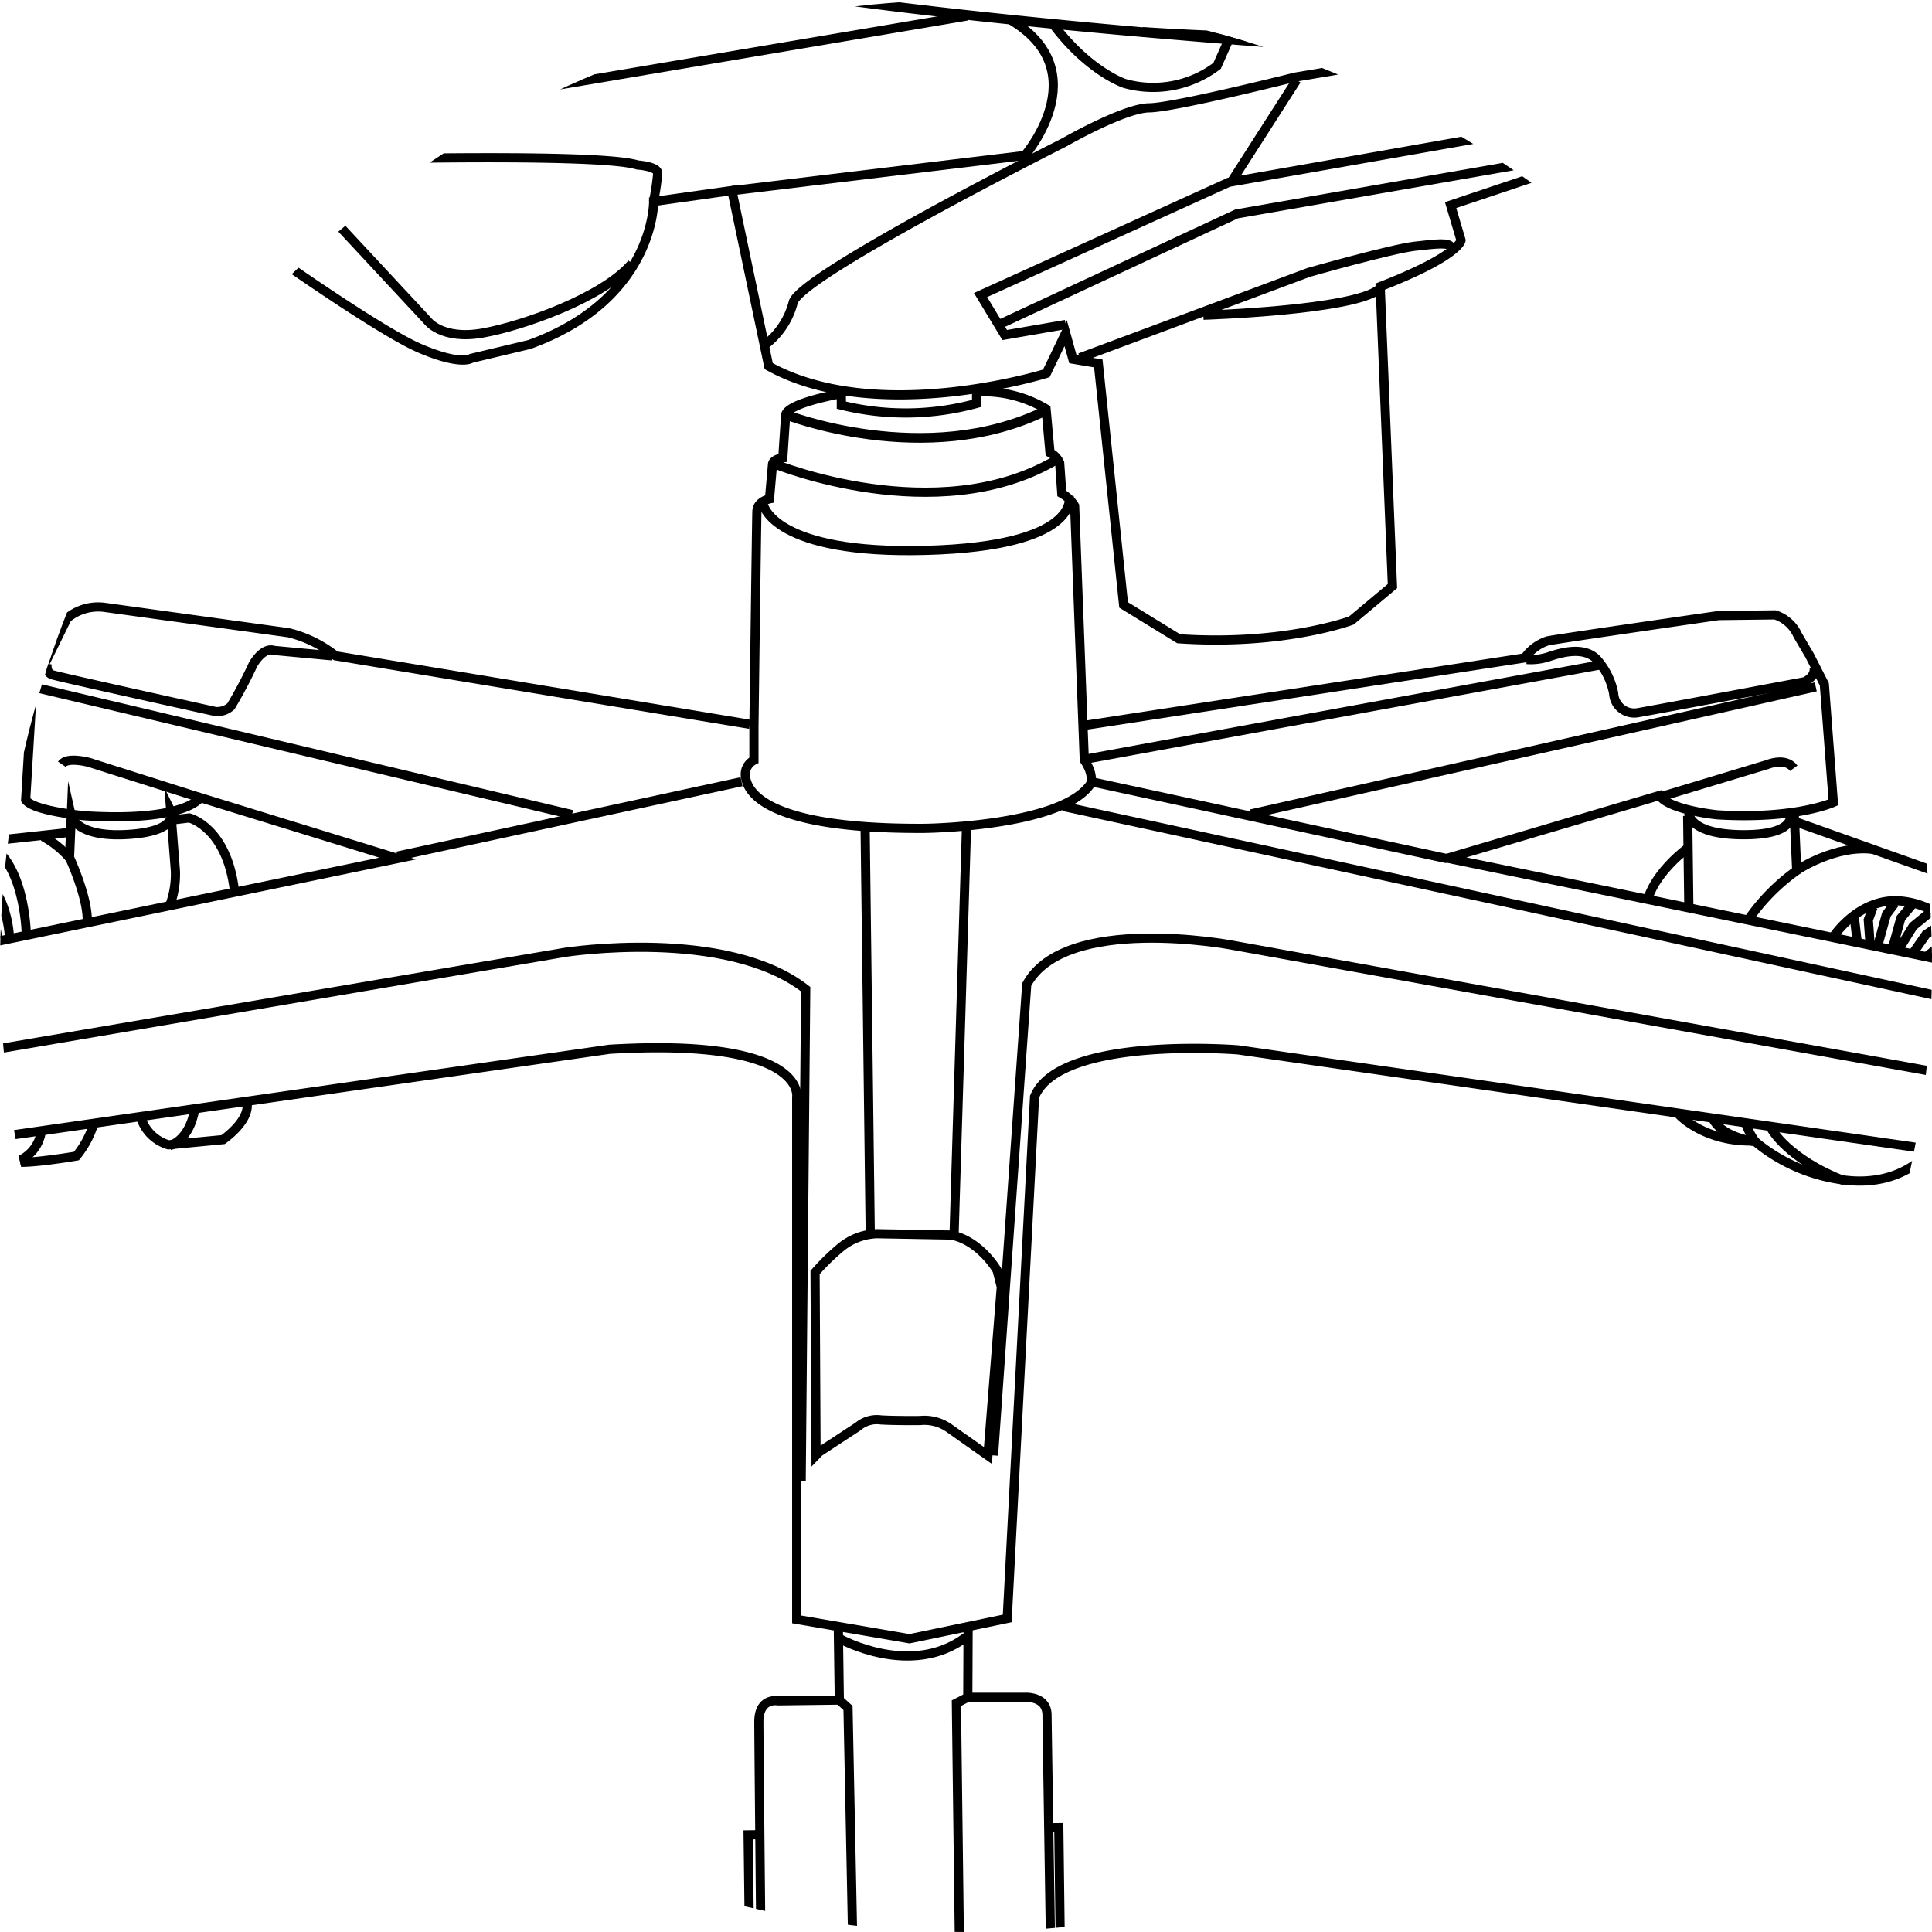 <svg xmlns="http://www.w3.org/2000/svg" xmlns:xlink="http://www.w3.org/1999/xlink" viewBox="0 0 200 200">
  <defs>
    <style>
      .cls-1, .cls-3, .cls-6, .cls-9 {
        fill: #fff;
      }

      .cls-2 {
        clip-path: url(#clip-path);
      }

      .cls-3, .cls-4, .cls-5, .cls-6, .cls-7, .cls-8, .cls-9 {
        stroke: #000;
        stroke-miterlimit: 10;
      }

      .cls-3, .cls-4 {
        stroke-width: 0.95px;
      }

      .cls-4, .cls-5, .cls-7, .cls-8 {
        fill: none;
      }

      .cls-5 {
        stroke-width: 0.48px;
      }

      .cls-8, .cls-9 {
        stroke-width: 0.5px;
      }
    </style>
    <clipPath id="clip-path">
      <circle id="Ellipse_10" data-name="Ellipse 10" class="cls-1" cx="100" cy="100" r="100" transform="translate(60 1937)"/>
    </clipPath>
  </defs>
  <g id="Mask_Group_17" data-name="Mask Group 17" class="cls-2" transform="translate(-60 -1937)">
    <g id="Group_118" data-name="Group 118" transform="translate(-51 -489)">
      <rect id="Rectangle_797" data-name="Rectangle 797" class="cls-1" width="450" height="703" transform="translate(0 1950)"/>
      <g id="Prime_diagonal" data-name="Prime diagonal" transform="translate(17.476 1958.452)">
        <g id="diagonal">
          <path id="Path_1402" data-name="Path 1402" class="cls-3" d="M281.73,457.14l-.77,8.29a7.331,7.331,0,0,1-1.8,2.56c-1.26,1.13-22.76,12.15-22.76,12.15l-1.85,5-10.86,3.64,1.08,3.64s-.13,1.6-8.37,4.8l1.27,31-4.25,3.56s-7,2.63-17.88,1.89l-5.7-3.5-2.62-25-2.63-.44-.75-2.7-2,4.17s-17.52,5.47-28.74-.75l-3.81-18.18-8.1,1.14s.13,10.1-12.86,14.8l-6,1.43s-1,.81-5.27-1-16-10.15-16-10.15-4.45.22-4.08-7.82a4.61,4.61,0,0,1,2.89-4l73.77-12.47"/>
          <path id="Path_1403" data-name="Path 1403" class="cls-3" d="M205.74,542.65l45.63-7a4.67,4.67,0,0,1,2.37-1.76c1.31-.26,17.69-2.62,17.69-2.62l5.85-.07a3.86,3.86,0,0,1,2.35,2.12l1.22,2.07,1.53,3,.93,12.22s-3.86,1.78-12,1.29c0,0-5-.48-6-2l-21.94,6.49,65,13.38,1.36-.85,39.56,8.21.43,1.31a3.23,3.23,0,0,1,2.59,1.93l1.37,18.07-7.26,2.3-9.5-1.31s-2.75-.57-3.74-2.7l-.05-4.48L221.69,576.23s-18.52-1.5-21.07,4.86l-2.83,54-10.12,2.1-11.67-2V581.11s1.06-6.16-19.4-4.94L43.56,592.39v3.82s.15,2.21-3.66,3.27a63.789,63.789,0,0,1-9.88,1.5L23,598.44,24.15,582a3.49,3.49,0,0,1,2.47-3.38l1-1.44,40-8.15,1,1.06,66.07-13.67-20.43-6.3s-1.52,2.52-11.92,1.88c0,0-5.37-.47-6.16-1.65l.69-11.47,3.6-7.33a5,5,0,0,1,3.93-1.12l19,2.62a12.649,12.649,0,0,1,4.87,2.39l42.88,7.09"/>
          <path id="Path_1404" data-name="Path 1404" class="cls-3" d="M194.62,508.12a12.679,12.679,0,0,1,7.19,1.76l.41,4.53a2.16,2.16,0,0,1,1,1.06l.22,3.16a3.72,3.72,0,0,1,1.33,1.29l1,26.31c1.09,1.6.63,2.5.63,2.5-3,4.4-17.13,4.57-17.13,4.57-17.07.1-18.38-4.06-18.57-5.31a1.63,1.63,0,0,1,.87-1.74v-3.46s.27-21.31.31-22.33,1.3-1.27,1.3-1.27l.31-3.52c0-.6,1.07-.73,1.07-.73l.3-4.48c.4-1.26,5.76-2.16,5.76-2.16v1.19a27.74,27.74,0,0,0,14-.18Z"/>
          <path id="Path_1405" data-name="Path 1405" class="cls-4" d="M173.89,515.64s16.52,6.68,28.76-.36"/>
          <path id="Path_1406" data-name="Path 1406" class="cls-4" d="M172.55,519.8s1,5.16,16.89,4.72S204.21,519,204.21,519"/>
          <path id="Path_1407" data-name="Path 1407" class="cls-4" d="M98.4,536.25s-.15.92.53,1.15,16.92,3.81,16.92,3.81a2.18,2.18,0,0,0,1.58-.54,47.637,47.637,0,0,0,2.29-4.33s1-1.84,2.17-1.46l6,.56"/>
          <path id="Path_1408" data-name="Path 1408" class="cls-4" d="M251.57,535.82a5.92,5.92,0,0,0,2.19-.26c1.15-.38,3.84-1.28,5.21.41a7.411,7.411,0,0,1,1.6,3.36,2.13,2.13,0,0,0,2.49,2c2.26-.39,17.27-3.21,17.27-3.21s1.11-.45,1-1.44"/>
          <path id="Path_1409" data-name="Path 1409" class="cls-4" d="M350,578.84s-2.09.09-3.77,4.17a3.14,3.14,0,0,1-3.26,2l-37.45-7.29s-1.67,0-1.46-2c0,0,.39-2.63,1.16-3a23.2,23.2,0,0,0,3.07-2.66"/>
          <path id="Path_1410" data-name="Path 1410" class="cls-4" d="M178.35,617.84l4-2.62a3,3,0,0,1,2.38-.68c1.68.09,4.06.06,4.06.06a4.41,4.41,0,0,1,3,.8c1.5,1.06,4,2.82,4,2.82l1.39-17.45-.44-1.72S195,596,192,595.4l-7.7-.14a6.2,6.2,0,0,0-3.74,1.42,23.193,23.193,0,0,0-2.66,2.6l.1,18.92Z"/>
          <path id="Path_1411" data-name="Path 1411" class="cls-4" d="M26.62,578.58s2.28,1,3.88,4.79a3.23,3.23,0,0,0,3.9,1.68c3-.64,36.8-6.44,36.8-6.44s1.43-.55,1.23-1.74-.45-3-.45-3l-2.19-2.6L68.41,570"/>
          <path id="Path_1412" data-name="Path 1412" class="cls-4" d="M24.78,579.62l6.06,7.09-.47,14.25"/>
          <path id="Path_1413" data-name="Path 1413" class="cls-4" d="M31.2,586.7l120.85-20.57s16.68-2.6,24.88,3.82l-.47,50.94"/>
          <line id="Line_326" data-name="Line 326" class="cls-4" x1="1.29" y2="42.25" transform="translate(192.29 553.05)"/>
          <line id="Line_327" data-name="Line 327" class="cls-4" x2="0.53" y2="41.99" transform="translate(183.08 553.18)"/>
          <path id="Path_1414" data-name="Path 1414" class="cls-4" d="M351.72,579.6l-6.47,8.07.4,12.65"/>
          <path id="Path_1415" data-name="Path 1415" class="cls-4" d="M344.66,587.68,221,565.38s-17.23-3.25-21.19,4.08l-3.44,48.75"/>
          <line id="Line_328" data-name="Line 328" class="cls-4" x1="100.4" y1="21.74" transform="translate(203.58 551.03)"/>
          <line id="Line_329" data-name="Line 329" class="cls-4" x1="37.28" y1="8.06" transform="translate(206.06 548.38)"/>
          <line id="Line_330" data-name="Line 330" class="cls-4" y1="9.75" x2="53.24" transform="translate(206.03 536.36)"/>
          <line id="Line_331" data-name="Line 331" class="cls-4" y1="13.15" x2="58.44" transform="translate(223.05 538.65)"/>
          <path id="Path_1416" data-name="Path 1416" class="cls-4" d="M265.52,550l10.94-3.3s1.9-.8,2.75.38"/>
          <line id="Line_332" data-name="Line 332" class="cls-4" y1="7.7" x2="35.63" transform="translate(134.66 548.47)"/>
          <line id="Line_333" data-name="Line 333" class="cls-4" x1="55.47" y1="13.14" transform="translate(97.27 538.74)"/>
          <path id="Path_1417" data-name="Path 1417" class="cls-4" d="M114.05,550.06l-11.35-3.6s-2.23-.6-2.78.2"/>
          <path id="Path_1418" data-name="Path 1418" class="cls-4" d="M180.31,636.32l.1,7.22.9.82.65,32.1,10.98-.14-.41-32.46,1.18-.61.03-7.11"/>
          <path id="Path_1419" data-name="Path 1419" class="cls-4" d="M180.5,637.21s7.34,4.08,13-.17"/>
          <path id="Path_1420" data-name="Path 1420" class="cls-4" d="M193.71,643.25h5.91s2.27-.15,2.29,1.82.62,39.62.62,39.62-.1,1.74-1.11,1.75-7,.15-7,.15-1.69-1.11-1.62-5.29a32.1,32.1,0,0,0-.06-4.66"/>
          <path id="Path_1421" data-name="Path 1421" class="cls-4" d="M180.41,643.54l-6.33.08s-2-.4-2,2.17.38,39.44.38,39.44,0,1.79,2.23,1.77l6.27-.08a1.39,1.39,0,0,0,1.06-.85c.23-.72-.06-9.61-.06-9.61"/>
          <path id="Path_1422" data-name="Path 1422" class="cls-4" d="M331.59,630.06s-3.34-12.45,6.76-18.55,21.76,2.51,24.29,7.41,9.1,18.58-3.73,26.15S332.71,637.21,331.59,630.06Z"/>
          <path id="Path_1423" data-name="Path 1423" class="cls-4" d="M336.87,599.72s.51,2.32,5.64,2.43,6.09-.14,6.78-2"/>
          <line id="Line_334" data-name="Line 334" class="cls-4" x2="0.16" y2="12.53" transform="translate(336.88 600.31)"/>
          <path id="Path_1424" data-name="Path 1424" class="cls-4" d="M349.67,600.15l.07,5.29s-9.39.72-12.46,6.45"/>
          <path id="Path_1425" data-name="Path 1425" class="cls-4" d="M349.91,603.73a12.64,12.64,0,0,1,9.31-.48c5.39,1.68,10,4,14.25,13a17.75,17.75,0,0,1-.63,16.48,28.711,28.711,0,0,1-9.53,8.75"/>
          <path id="Path_1426" data-name="Path 1426" class="cls-4" d="M340.56,608.32s12.48-4.21,20.94,4.33,7.37,16.08,7.37,16.08.08,6.63-3.79,11.39"/>
          <path id="Path_1427" data-name="Path 1427" class="cls-4" d="M350.06,604.68s9.18-1.37,15.77,5.41a24.19,24.19,0,0,1,6.93,14.42,18.34,18.34,0,0,1-6.09,14.28"/>
          <line id="Line_335" data-name="Line 335" class="cls-4" y1="1.95" x2="3.19" transform="translate(368.45 630.97)"/>
          <path id="Path_1428" data-name="Path 1428" class="cls-4" d="M334.71,628.35s-1.45-12.42,9.63-14.17,16.42,10.48,16.42,10.48,5.26,14-6.58,17.81C341.52,646.51,334.86,632.37,334.71,628.35Z"/>
          <path id="Path_1429" data-name="Path 1429" class="cls-4" d="M341.38,627.67a8.39,8.39,0,0,0,6.83,7.87c6.82,1.62,5.79-7.95,5.79-7.95s-1.63-5.51-7.12-5.68S341.38,627.67,341.38,627.67Z"/>
          <path id="Path_1430" data-name="Path 1430" class="cls-4" d="M344.87,622.17S346.27,621,347,621a6.878,6.878,0,0,1,7.16,3.29c3.53,5.45-1.85,10.57-1.85,10.57"/>
          <path id="Path_1431" data-name="Path 1431" class="cls-5" d="M337.45,618.47l1.1.4,5.05,3.34.83-.51-3.1-4.61-1.96-1.01"/>
          <path id="Path_1432" data-name="Path 1432" class="cls-5" d="M341.3,615.08l1.19.88,2.72,4.1s1.25.27,1.32-.61h0l-1-3.85-1-1.34"/>
          <path id="Path_1433" data-name="Path 1433" class="cls-5" d="M346.24,613.94l.73,1.24,1,4.21s.85.9,1.42.22l.63-3.77-.3-1.27"/>
          <path id="Path_1434" data-name="Path 1434" class="cls-5" d="M351.61,615.24l.09,1-.58,4.12s.65.85,1.2.68l1.89-3.06.33-1"/>
          <path id="Path_1435" data-name="Path 1435" class="cls-5" d="M355.93,618.27l-.21.92-1.86,2.69s0,1.27,1.19,1.22l3.18-2.27"/>
          <path id="Path_1436" data-name="Path 1436" class="cls-5" d="M359.44,622.72l-3.35,1.84s-1,1.5.53,1.68l4.27-1.09"/>
          <path id="Path_1437" data-name="Path 1437" class="cls-5" d="M361.42,628l-4-.17s-1.76.66-.28,1.66l4.78,1.87"/>
          <path id="Path_1438" data-name="Path 1438" class="cls-5" d="M360.75,636.65l-1.17-1.49-3.48-2.88s-.75-1.61.66-1.36,4.83,2.62,4.83,2.62"/>
          <path id="Path_1439" data-name="Path 1439" class="cls-5" d="M357,641.14l-.12-1.79a3.74,3.74,0,0,0-.62-1.7c-.52-.69-1.7-2.47-1.7-2.47s-.71-2.29,1.4-1.37l2.82,3.27.92,1.64"/>
          <path id="Path_1440" data-name="Path 1440" class="cls-5" d="M352,642.83l.5-1.75a4.33,4.33,0,0,0-.13-2.31l-.73-2.46s.34-1.53,1.6-.6l1.37,2.55a4.7,4.7,0,0,1,.66,1.75l.14,1.7"/>
          <path id="Path_1441" data-name="Path 1441" class="cls-5" d="M346.73,642.6l.89-1.38a3.5,3.5,0,0,0,.57-2l.46-3.31"/>
          <path id="Path_1442" data-name="Path 1442" class="cls-5" d="M349.94,635.93l1.09,4.17-.78,2.77"/>
          <path id="Path_1443" data-name="Path 1443" class="cls-5" d="M341.6,639.96l1.32-1.13,2.45-4.01"/>
          <path id="Path_1444" data-name="Path 1444" class="cls-5" d="M346.97,635.48l-.76,4.52-2.04,1.64"/>
          <path id="Path_1445" data-name="Path 1445" class="cls-5" d="M337.93,635.73l1.51-1.35,3.26-2.07"/>
          <path id="Path_1446" data-name="Path 1446" class="cls-5" d="M344.09,633.82l-2.21,3.15-1.17,1.79"/>
          <path id="Path_1447" data-name="Path 1447" class="cls-5" d="M336.91,633.89l1.2-.89a7.471,7.471,0,0,1,1.6-.87,14.2,14.2,0,0,0,2.17-1.23"/>
          <path id="Path_1448" data-name="Path 1448" class="cls-5" d="M341.46,629.32l-2.72.25-3.15,1.02"/>
          <path id="Path_1449" data-name="Path 1449" class="cls-5" d="M334.91,628.43l2.91-.72,3.26-.14"/>
          <path id="Path_1450" data-name="Path 1450" class="cls-5" d="M341.43,626.26l-4.48-1.34-2.01-.07"/>
          <path id="Path_1451" data-name="Path 1451" class="cls-5" d="M335.23,622.77l2.12.23,4.41,1.52"/>
          <path id="Path_1452" data-name="Path 1452" class="cls-5" d="M342.36,623.42l-3.61-2.8-2.22-.49"/>
          <path id="Path_1453" data-name="Path 1453" class="cls-4" d="M46.59,630.17s3-12.53-7.24-18.37-21.68,3.06-24.09,8-8.62,18.8,4.39,26S45.65,637.34,46.59,630.17Z"/>
          <path id="Path_1454" data-name="Path 1454" class="cls-4" d="M40.54,600s-.45,2.33-5.58,2.58-6.09,0-6.83-1.89"/>
          <line id="Line_336" data-name="Line 336" class="cls-4" x2="0.16" y2="12.53" transform="translate(40.54 600.57)"/>
          <path id="Path_1455" data-name="Path 1455" class="cls-4" d="M27.75,600.73l.07,5.29s9.4.48,12.61,6.13"/>
          <path id="Path_1456" data-name="Path 1456" class="cls-4" d="M27.6,604.31a12.6,12.6,0,0,0-9.31-.24c-5.35,1.82-9.9,4.26-13.92,13.35a17.76,17.76,0,0,0,1,16.46,28.59,28.59,0,0,0,9.74,8.5"/>
          <path id="Path_1457" data-name="Path 1457" class="cls-4" d="M37.07,608.67s-12.59-3.9-20.83,4.86-7,16.26-7,16.26.09,6.62,4.09,11.29"/>
          <path id="Path_1458" data-name="Path 1458" class="cls-4" d="M27.47,605.27s-9.2-1.14-15.62,5.81a24.12,24.12,0,0,0-6.56,14.58,18.32,18.32,0,0,0,6.45,14.12"/>
          <line id="Line_337" data-name="Line 337" class="cls-4" x1="3.24" y1="1.87" transform="translate(6.57 632.09)"/>
          <path id="Path_1459" data-name="Path 1459" class="cls-4" d="M43.43,628.54s1.13-12.45-10-13.92-16.15,10.89-16.15,10.89-4.9,14.16,7,17.64C37.07,646.86,43.38,632.56,43.43,628.54Z"/>
          <path id="Path_1460" data-name="Path 1460" class="cls-4" d="M36.73,628a8.39,8.39,0,0,1-6.62,8c-6.78,1.8-6-7.8-6-7.8s1.48-5.55,7-5.86S36.73,628,36.73,628Z"/>
          <path id="Path_1461" data-name="Path 1461" class="cls-4" d="M33.11,622.62s-1.43-1.17-2.15-1.08-4.47-.78-7.08,3.47C20.49,630.54,26,635.52,26,635.52"/>
          <path id="Path_1462" data-name="Path 1462" class="cls-5" d="M40.44,618.73l-1.09.43-4.97,3.47-.84-.49,2.98-4.69,1.94-1.06"/>
          <path id="Path_1463" data-name="Path 1463" class="cls-5" d="M36.5,615.44l-1.17.91-2.61,4.17s-1.25.3-1.34-.58h0l.89-3.87.91-1.37"/>
          <path id="Path_1464" data-name="Path 1464" class="cls-5" d="M31.53,614.43l-.7,1.26-.94,4.23s-.83.92-1.41.26l-.73-3.76.27-1.27"/>
          <path id="Path_1465" data-name="Path 1465" class="cls-5" d="M26.2,615.87l-.07,1,.69,4.11s-.63.87-1.19.71l-2-3-.35-1"/>
          <path id="Path_1466" data-name="Path 1466" class="cls-5" d="M22,619l.23.92,1.92,2.64s0,1.27-1.16,1.25l-3.23-2.19"/>
          <path id="Path_1467" data-name="Path 1467" class="cls-5" d="M18.55,623.54,22,625.29s1,1.48-.5,1.7l-4.29-1"/>
          <path id="Path_1468" data-name="Path 1468" class="cls-5" d="M16.71,628.82l4-.27s1.78.61.32,1.65l-4.73,2"/>
          <path id="Path_1469" data-name="Path 1469" class="cls-5" d="M17.6,637.5l1.13-1.5,3.41-3s.71-1.62-.7-1.35-4.76,2.75-4.76,2.75"/>
          <path id="Path_1470" data-name="Path 1470" class="cls-5" d="M21.49,641.89l.08-1.79a3.86,3.86,0,0,1,.57-1.72c.51-.7,1.64-2.51,1.64-2.51s.66-2.3-1.43-1.34l-2.74,3.34-.87,1.67"/>
          <path id="Path_1471" data-name="Path 1471" class="cls-5" d="M26.51,643.46,26,641.71a4.25,4.25,0,0,1,0-2.31l.66-2.47s-.38-1.53-1.62-.56L23.78,639a4.76,4.76,0,0,0-.61,1.76l-.1,1.72"/>
          <path id="Path_1472" data-name="Path 1472" class="cls-5" d="M31.77,643.09l-.93-1.36a3.53,3.53,0,0,1-.62-2l-.54-3.3"/>
          <path id="Path_1473" data-name="Path 1473" class="cls-5" d="M28.39,636.51l-.98,4.19.85,2.75"/>
          <path id="Path_1474" data-name="Path 1474" class="cls-5" d="M36.83,640.32l-1.35-1.1-2.55-3.94"/>
          <path id="Path_1475" data-name="Path 1475" class="cls-5" d="M31.34,635.98l.88,4.5,2.09,1.58"/>
          <path id="Path_1476" data-name="Path 1476" class="cls-5" d="M40.4,636l-1.55-1.32-3.31-1.98"/>
          <path id="Path_1477" data-name="Path 1477" class="cls-5" d="M34.19,634.25l2.29,3.09,1.21,1.76"/>
          <path id="Path_1478" data-name="Path 1478" class="cls-5" d="M41.37,634.14l-1.23-.86a7.647,7.647,0,0,0-1.62-.84,14.407,14.407,0,0,1-2.2-1.16"/>
          <path id="Path_1479" data-name="Path 1479" class="cls-5" d="M36.7,629.68l2.72.18,3.18.94"/>
          <path id="Path_1480" data-name="Path 1480" class="cls-5" d="M43.23,628.62l-2.93-.64-3.27-.06"/>
          <path id="Path_1481" data-name="Path 1481" class="cls-5" d="M36.66,626.62l4.43-1.45,2.01-.13"/>
          <path id="Path_1482" data-name="Path 1482" class="cls-5" d="M42.76,622.98l-2.11.28-4.37,1.63"/>
          <path id="Path_1483" data-name="Path 1483" class="cls-5" d="M35.65,623.8l3.54-2.89,2.2-.54"/>
          <path id="Path_1484" data-name="Path 1484" class="cls-4" d="M202.3,656.75l.83-.01.2,15.69-.71.01"/>
          <path id="Path_1485" data-name="Path 1485" class="cls-4" d="M171.81,657.48l-.84.01.2,15.69.72-.01"/>
          <path id="Path_1486" data-name="Path 1486" class="cls-4" d="M268.35,551.76s0,2.15,5.51,2.2,5-2,5-2"/>
          <line id="Line_338" data-name="Line 338" class="cls-4" x2="0.12" y2="9.3" transform="translate(268.23 552.01)"/>
          <path id="Path_1487" data-name="Path 1487" class="cls-4" d="M279.27,552l.25,5.67a20.5,20.5,0,0,0-5.08,5.19"/>
          <path id="Path_1488" data-name="Path 1488" class="cls-4" d="M268.15,555.41s-3.07,2.25-4,5.06"/>
          <path id="Path_1489" data-name="Path 1489" class="cls-4" d="M279.46,552.64l15.23,5.42s4.56,2.09,5.73,10"/>
          <path id="Path_1490" data-name="Path 1490" class="cls-4" d="M279.52,557.65s4.05-2.74,8.06-2.16"/>
          <path id="Path_1491" data-name="Path 1491" class="cls-4" d="M283.37,564.44s2.52-3.83,6.67-3.64a8.59,8.59,0,0,1,7.84,6.59"/>
          <line id="Line_339" data-name="Line 339" class="cls-4" x2="0.27" y2="2.32" transform="translate(285.49 562.56)"/>
          <path id="Path_1492" data-name="Path 1492" class="cls-4" d="M287.42,561.47l-.49,1.31.18,2.41"/>
          <path id="Path_1493" data-name="Path 1493" class="cls-4" d="M289.68,561.04l-.88,1.18-.86,3.11"/>
          <path id="Path_1494" data-name="Path 1494" class="cls-4" d="M291.44,561.23l-1.14,1.36-.83,2.99"/>
          <path id="Path_1495" data-name="Path 1495" class="cls-4" d="M290.11,565.79l1.46-2.36,1.79-1.46"/>
          <path id="Path_1496" data-name="Path 1496" class="cls-4" d="M294.91,562.93l-2.02,1.37-1.23,1.77"/>
          <path id="Path_1497" data-name="Path 1497" class="cls-4" d="M292.91,566.61l1.77-1.41,1.8-.45"/>
          <path id="Path_1498" data-name="Path 1498" class="cls-4" d="M295.13,566.96l.8-.49,1.41-.11"/>
          <path id="Path_1499" data-name="Path 1499" class="cls-4" d="M267.29,582.89s2.66,3,8.07,2.76"/>
          <path id="Path_1500" data-name="Path 1500" class="cls-4" d="M270.84,583.32s.53,1.79,4.4,2.42a17.8,17.8,0,0,0,9.48,4c5.82.61,8.44-2.93,8.44-2.93"/>
          <path id="Path_1501" data-name="Path 1501" class="cls-4" d="M276.9,584.4s1.63,3.1,7.58,5.4"/>
          <path id="Path_1502" data-name="Path 1502" class="cls-4" d="M274.23,583.81a7.821,7.821,0,0,0,1,1.93"/>
          <path id="Path_1503" data-name="Path 1503" class="cls-4" d="M102.55,563c.13-2.45-1.83-6.68-1.83-6.68l.18-4.3s.51,2.26,5.92,1.91,4.38-2.43,4.38-2.43l.48,6.19a9.15,9.15,0,0,1-.56,3.53"/>
          <path id="Path_1504" data-name="Path 1504" class="cls-4" d="M100.61,553.73l-8.74.95S88,556,88.38,565.7"/>
          <path id="Path_1505" data-name="Path 1505" class="cls-4" d="M96.24,564.17s-.13-7.71-4.37-9.49"/>
          <path id="Path_1506" data-name="Path 1506" class="cls-4" d="M111.61,552.4l1.51-.18s3.87.95,4.67,7.5"/>
          <path id="Path_1507" data-name="Path 1507" class="cls-4" d="M100.72,556.36a9.851,9.851,0,0,0-2.73-2.2"/>
          <path id="Path_1508" data-name="Path 1508" class="cls-4" d="M94.5,564.51s-.2-4.65-3-6.21-2.73,7.32-2.73,7.32"/>
          <path id="Path_1509" data-name="Path 1509" class="cls-4" d="M89.66,559.82l2,.89a3.45,3.45,0,0,1,1.2,1.77c.23,1.06.45,2.23.45,2.23"/>
          <path id="Path_1510" data-name="Path 1510" class="cls-4" d="M88.91,563.11s2.09,0,3,1l.32.79"/>
          <path id="Path_1511" data-name="Path 1511" class="cls-4" d="M92.41,585.47s1.07,2.09,2.54,2.35,6.48-.6,6.48-.6a9.76,9.76,0,0,0,1.75-3.2"/>
          <path id="Path_1512" data-name="Path 1512" class="cls-4" d="M97.8,584.64a3.88,3.88,0,0,1-2.69,3.2"/>
          <path id="Path_1513" data-name="Path 1513" class="cls-4" d="M108.1,583.24a4.27,4.27,0,0,0,2.86,2.82l5.65-.54s2.68-1.83,2.5-3.69"/>
          <path id="Path_1514" data-name="Path 1514" class="cls-4" d="M113.66,582.45s-.36,2.95-2.58,3.7"/>
          <path id="Path_1515" data-name="Path 1515" class="cls-4" d="M202.27,469.67c3.76,5.23,7.68,6.52,7.68,6.52a10.93,10.93,0,0,0,9.57-1.83l1.29-2.91"/>
          <path id="Path_1516" data-name="Path 1516" class="cls-4" d="M169.27,487.29l30.35-3.65s8.24-9.53-2.87-14.76"/>
          <path id="Path_1517" data-name="Path 1517" class="cls-4" d="M172.63,503.31a8,8,0,0,0,3-4.44c.56-2.75,28.08-16.59,28.08-16.59s6.16-3.54,8.78-3.57,15.12-3.18,15.12-3.18l52.71-8.84"/>
          <path id="Path_1518" data-name="Path 1518" class="cls-4" d="M256.4,480.14l-35.67,6.28-25.7,11.67,2.5,4.14,6.31-1.09"/>
          <line id="Line_340" data-name="Line 340" class="cls-4" y1="10.41" x2="6.67" transform="translate(221.08 475.83)"/>
          <path id="Path_1519" data-name="Path 1519" class="cls-4" d="M205.32,504.58l12.5-4.66,11.2-4.18s8.57-2.43,10.95-2.7,3.52-.4,3.76.07"/>
          <path id="Path_1520" data-name="Path 1520" class="cls-4" d="M218.1,500.18s15.45-.49,18.17-2.68"/>
          <path id="Path_1521" data-name="Path 1521" class="cls-4" d="M197.04,501.1l24.5-11.41,33.23-5.79"/>
          <path id="Path_1522" data-name="Path 1522" class="cls-4" d="M281.73,457.38s16.84-2.76,28.69-3.23c0,0,3.89-.53,5.18,1.05,0,0,7.91,9,8.81,16.52,0,0,1.23,3-1.14,4.63s-20.84.26-34.79-8l-12.79,1.92"/>
          <path id="Path_1523" data-name="Path 1523" class="cls-4" d="M316.42,456.62s-25.62,6.45-27.2,8.06-2.52,1.87-1.23,3.44"/>
          <path id="Path_1524" data-name="Path 1524" class="cls-4" d="M120.19,481.85l17.58,18.89s1.46,2.05,5.75,1.28,12.52-3.74,15.42-7.2"/>
          <path id="Path_1525" data-name="Path 1525" class="cls-4" d="M122.92,484.22s32.22-1,36.61.41c0,0,2.07.13,2.08.85a24.751,24.751,0,0,1-.44,2.95"/>
          <path id="Path_1526" data-name="Path 1526" class="cls-6" d="M35.29,32.32S40.67,3.5,63.39,1s44.09,6.19,44.09,6.19S120.8,12.74,126,25.92a210.435,210.435,0,0,1,8.35,28l5.59-2.82s10.05-6.25,11.77,11,7.38,49.66,7.38,49.66l40.58,26s17.14,10.91,8.91,42.14-6.4,47.83-6.4,47.83,3.4,21,20.55,43.12,15.06,43.94,15.06,43.94c-.26,3.79-3.08,32.73-25.09,51.94l-2.24,5.72s27.23-6.53,74.84-8S358.66,375,358.66,375s10.94,5,18.61,18.64-3.85,50.8-3.85,50.8-72.06,16-82.21,23.8-42.69,5.29-42.69,5.29-70.92-3.85-91.39-10.59l-15.81,4.7-.35,1.88-11.08,4.14s-10.09,2.88-17.74,1.1-8.06-4.65-8.06-4.65l.57-14.76-11.26-.73-3.12.41-53.37-8.7s-7.37-.15-8.34-7.52S25.7,410,25.7,410s-1.47-7.35,2-13.4l-.43-3.74a8.87,8.87,0,0,1,1.67-6.9c2.52-3.34,7.85-11.72,7.85-11.72L24.41,298.48l2.33-3.9L3,175.74s-10-40.12,10.19-63.88a70.07,70.07,0,0,0,11.9-28C28.35,66.66,35.29,32.32,35.29,32.32Z"/>
          <path id="Path_1527" data-name="Path 1527" class="cls-7" d="M85.65,1.55S67.71-4.09,62.83,15.6c0,0-12.46,42.91-18.77,77.37,0,0-5,9.43-8.56,25.11s-4.53,17.3-2.47,32,6.34,46.17,6.34,46.17,5.1,37.19,26.23,67.18S90,317.65,90,317.65"/>
          <path id="Path_1528" data-name="Path 1528" class="cls-7" d="M69.27,395.05s17.69-14,21.88-48.66"/>
          <path id="Path_1529" data-name="Path 1529" class="cls-7" d="M26.7,294.4s1.36-4.09,6.73-4.53a58.93,58.93,0,0,1,9.12-.12l6.82,5.35,13.21,85.49-15.29,3.69s-2.82,1-2.59,6.12,1.63,16.15,1.63,16.15,2,11.89-4.61,14.78-11.38-5.66-11.38-5.66l-2.81-19.1"/>
          <path id="Path_1530" data-name="Path 1530" class="cls-8" d="M25.85,402.3,29,427.85s1.33,12.65,10.85,14.2,47.68,7.56,47.68,7.56a9.81,9.81,0,0,0-.12-9.67S70.7,434.35,65.78,429.3s-14.59-13.57-19.11-34.76c0,0,2.86,2,3.56,4.21S59,429.55,85.54,436c0,0,2.61,2.13,2.7,2.88a.74.74,0,0,1-.66.84"/>
          <path id="Path_1531" data-name="Path 1531" class="cls-7" d="M46.63,384.87s6.47,3.5,9.86,14.46S73,429.87,89.74,432.5c0,0,12.41,5.51,3,21.88"/>
          <path id="Path_1532" data-name="Path 1532" class="cls-8" d="M28.55,437.69s.89,4.49,4.57,5.36,52.45,8.58,52.45,8.58l3.54,3"/>
          <line id="Line_341" data-name="Line 341" class="cls-8" y1="1.73" x2="1.84" transform="translate(85.7 449.61)"/>
          <path id="Path_1533" data-name="Path 1533" class="cls-7" d="M159,111l.11,9.42c-1.52,11.27-9.27,4.7-9.27,4.7C131,102.86,106.2,106.68,106.2,106.68s-6.5.66-17.57,7.72-15-6.31-15-6.31-6.77-47.58-8.74-64.56,11.18-5.64,11.18-5.64c39.33,25.84,58.25,16,58.25,16s13.11-1.29,16.3,13.67,7.07,35.29,7.06,43.79-1.87,10.9-7.08,13.72"/>
          <path id="Path_1534" data-name="Path 1534" class="cls-7" d="M71.64,99l-3.12.42s-7,1.46-10-6.5,2.85-11.67,2.85-11.67l7.3-6.34"/>
          <path id="Path_1535" data-name="Path 1535" class="cls-7" d="M69.37,81.23l-5.62,3.65s-6,6.33,1.78,8.81l5.83-.24"/>
          <path id="Path_1536" data-name="Path 1536" class="cls-7" d="M112.57,317.24s-2.36-18.76-18.3-40.56S77,214.89,77,214.89s-.67-39.66,8.1-45.11,51.48-1.31,55.89,4,28.17,39.82,36,55.38a229.369,229.369,0,0,0,33.62,48.42c12.84,13.83,25.86,41,5.74,71.59"/>
          <path id="Path_1537" data-name="Path 1537" class="cls-7" d="M38.62,107.91s3.49-.67,8.05,4,34,64.58,34,64.58"/>
          <path id="Path_1538" data-name="Path 1538" class="cls-7" d="M43.09,95.73a12.13,12.13,0,0,1,5.17,3.56c1.91,2.47,21.77,30.35,39.63,69"/>
          <line id="Line_342" data-name="Line 342" class="cls-7" x1="14.04" y2="45.81" transform="translate(141.21 127.43)"/>
          <path id="Path_1539" data-name="Path 1539" class="cls-7" d="M180.36,125.86c-1.7,6.77-19.25,34.17-33,56.61"/>
          <path id="Path_1540" data-name="Path 1540" class="cls-7" d="M81.12,216.17s10.36,11.87,11.75,16,5,49.11,5,49.11"/>
          <path id="Path_1541" data-name="Path 1541" class="cls-7" d="M89,183.21,103.09,209a28.79,28.79,0,0,1,2.61,6.56c1.92,7.35,6.38,24.78,8.59,36.58,2.86,15.3,8.31,63.9,8.31,63.9"/>
          <path id="Path_1542" data-name="Path 1542" class="cls-7" d="M141.77,184.57s4.57,71.11,19.64,129.26"/>
          <path id="Path_1543" data-name="Path 1543" class="cls-7" d="M162.5,218.18l-2.99,11.83,19.53,80.6"/>
          <path id="Path_1544" data-name="Path 1544" class="cls-7" d="M187,309.84c1-.29-18.84-93.75-36.89-116.13a44.27,44.27,0,0,0-26.07-18.25s-13.1-1.17-22.85-1.3-13.76,12.6-13.76,12.6a150.14,150.14,0,0,0-8.06,47.6"/>
          <path id="Path_1545" data-name="Path 1545" class="cls-7" d="M71.26,399.58s15.58-8.76,30.95-8.95"/>
          <path id="Path_1546" data-name="Path 1546" class="cls-7" d="M101.47,376.26a40.91,40.91,0,0,1-13.76,16.67"/>
          <path id="Path_1547" data-name="Path 1547" class="cls-7" d="M104.45,455.19l.51-8.93a4.24,4.24,0,0,1,1.73-1.23l.13-3.37-1.29-1.07-5.75-84.31s.27-4.59-3.33-6.37-20.27-14.08-20.27-14.08L67.67,335s-2.5.11-3.35-1.71l-.22-4.08s-.61-2.08,2.53-3.78a50.059,50.059,0,0,0,5.67-3.62,14.759,14.759,0,0,1,6.14-2.07c3.33-.25,20.09-2.43,20.09-2.43s56.83-.67,87.41,5.36l3.61,2.2a6.66,6.66,0,0,1,3.14,4.46,51.932,51.932,0,0,1,.68,7.74l-24.29,3.56a168.376,168.376,0,0,1-23.24.38l-14.22,9.6s-3.26,1.87-2.59,7.11l1.08,85.1s-.16,1-1.6,1l.14,3.56a4,4,0,0,1,1.63.14c.38.24,1.62,16.95,1.62,16.95"/>
          <path id="Path_1548" data-name="Path 1548" class="cls-7" d="M129.82,463.35a4.48,4.48,0,0,0,5.42,3.18c4.49-.75,5.73-1.45,5.73-1.45l.46,2.52"/>
          <line id="Line_343" data-name="Line 343" class="cls-7" x1="9.31" y1="2.32" transform="translate(131.91 462.66)"/>
          <line id="Line_344" data-name="Line 344" class="cls-7" y1="3.33" x2="11.71" transform="translate(141.41 462.27)"/>
          <line id="Line_345" data-name="Line 345" class="cls-7" x1="26.37" y1="5.18" transform="translate(130.85 457.74)"/>
          <path id="Path_1549" data-name="Path 1549" class="cls-7" d="M105.21,446.43s3.42,3.45,12.29,3.05,11.45-1,12.36-1.53"/>
          <path id="Path_1550" data-name="Path 1550" class="cls-7" d="M106.77,441.49s3.21,3.17,21.58,2.18"/>
          <line id="Line_346" data-name="Line 346" class="cls-7" x2="69.66" y2="5.2" transform="translate(76.18 335.83)"/>
          <path id="Path_1551" data-name="Path 1551" class="cls-8" d="M86.1,342.7l32.35,2.72a60.3,60.3,0,0,0,11.13.17c6.43-.46,10.92-1.14,10.92-1.14"/>
          <path id="Path_1552" data-name="Path 1552" class="cls-8" d="M72.56,401.92a73.46,73.46,0,0,1,29.5-7"/>
          <path id="Path_1553" data-name="Path 1553" class="cls-7" d="M129.44,390.16s52.36-3.17,100.11,7l32,7.09s21.16,2.74,22.92,2.84,19.61,19,6.82,55c0,0-23.71,12.3-79.51,8.76"/>
          <path id="Path_1554" data-name="Path 1554" class="cls-8" d="M289.85,469.25a5.59,5.59,0,0,0,1.41-7.14"/>
          <path id="Path_1555" data-name="Path 1555" class="cls-7" d="M129.48,393.74s54,1,96.58,10.11,58.94,3.5,58.94,3.5"/>
          <path id="Path_1556" data-name="Path 1556" class="cls-7" d="M175,390.16l23.44-5.25s8.47-.7,11.95-12.12"/>
          <path id="Path_1557" data-name="Path 1557" class="cls-7" d="M238.2,398.65s33.27-2,79-8.25c45.42-6.2,54.72-3,61.07,5.51"/>
          <path id="Path_1558" data-name="Path 1558" class="cls-7" d="M368.55,382.26a12.93,12.93,0,0,1,3,7.86"/>
          <path id="Path_1559" data-name="Path 1559" class="cls-7" d="M119.45,317.07s8-2.33,13.31-1.9,38.36-1.07,47.13-4.58a47.241,47.241,0,0,1,11.25.22s5.13,0,5.94-.43,5.37-.53,7.2,1.26,11.36,6.83,12.42,24.66-4,30.42-4,30.42"/>
          <path id="Path_1560" data-name="Path 1560" class="cls-7" d="M188,310.26s12.61,8.39,14.2,28.21-11.61,44-11.61,44l-32.08,7.08"/>
          <path id="Path_1561" data-name="Path 1561" class="cls-7" d="M144.58,341.88s3,11.79,2,21.81-.77,18.18-4.84,25.56"/>
          <line id="Line_347" data-name="Line 347" class="cls-7" x2="2.27" y2="1.47" transform="translate(125.06 315.96)"/>
          <line id="Line_348" data-name="Line 348" class="cls-7" y1="3.23" x2="11.25" transform="translate(93.19 451.31)"/>
          <path id="Path_1562" data-name="Path 1562" class="cls-7" d="M45.72,411.16c.06-.19-3.39-25.4-3.39-25.4l4.5-14.87-7.46-75.72-3.28-2.34c-.5-.37-2.47-3.21-4.31-2.69"/>
          <path id="Path_1563" data-name="Path 1563" class="cls-7" d="M39.5,295.16l5.46-.19,1.7.54,2.56-.31"/>
          <line id="Line_349" data-name="Line 349" class="cls-7" x2="9.01" y2="86.06" transform="translate(46.67 295.95)"/>
          <path id="Path_1564" data-name="Path 1564" class="cls-7" d="M54.35,382.27a48.43,48.43,0,0,1-6.6-21.41c-.83-12.58-2.59-65.61-2.59-65.61"/>
          <line id="Line_350" data-name="Line 350" class="cls-7" y1="2.06" x2="14.18" transform="translate(28 385.55)"/>
          <path id="Path_1565" data-name="Path 1565" class="cls-7" d="M79.33,410.04,72.88,414l.37,9.06,6.25.48.01-8.94,1.24-.7-3.37-.14,4.84-3.07Z"/>
          <path id="Path_1566" data-name="Path 1566" class="cls-7" d="M79.57,424.1v2.94l3.18-.35s2.43-.66,3.76.7a9.521,9.521,0,0,0,2.78,2s1.5.54,6.63.29c0,0,2.74-.35,3.76,1.07a10.709,10.709,0,0,0,1.4,1.74s2.33,1.53,3.37,0"/>
          <path id="Path_1567" data-name="Path 1567" class="cls-7" d="M103.64,417.17l-21.27-3.79-2.86,1.22.06,9.6"/>
          <path id="Path_1568" data-name="Path 1568" class="cls-8" d="M79.76,414.63l1.1,2.93-.11,6.15s3.87-.76,5.81,1.74S94.7,427,94.7,427s6.24,1.13,7,2.22,2.85.62,2.85.62l-1.89-8.67,1.26-1.45"/>
          <line id="Line_351" data-name="Line 351" class="cls-8" x2="21.61" y2="3.66" transform="translate(81.05 417.49)"/>
          <path id="Path_1569" data-name="Path 1569" class="cls-7" d="M50.33,383.66s7.42,3.88,10.52,11.77,4.82,12.12,4.82,12.12a3.41,3.41,0,0,0,4.11,1.78l4.3,3.7"/>
          <line id="Line_352" data-name="Line 352" class="cls-7" x2="6.25" y2="19.8" transform="translate(57.52 382.23)"/>
          <path id="Path_1570" data-name="Path 1570" class="cls-7" d="M58.46,384.31s7.28,2.15,11,11.44A79.29,79.29,0,0,0,77.3,410.9"/>
          <path id="Path_1571" data-name="Path 1571" class="cls-8" d="M59.6,388.38s4-.31,6.92,6.7S75.81,412,75.81,412"/>
          <path id="Path_1572" data-name="Path 1572" class="cls-8" d="M253.51,402.46s32.82-3.54,38-2.77,19-1.58,25.4,18.34-6.3,42.09-6.3,42.09"/>
          <path id="Path_1573" data-name="Path 1573" class="cls-8" d="M334.86,453.47s11.08-20.14,9.25-33.28-1.83-25.48-27.51-26.82-58.13,3.69-58.13,3.69"/>
          <path id="Path_1574" data-name="Path 1574" class="cls-8" d="M355.29,448.05s3.68.45,6.26-6.42S367,414.4,367,414.4s3.08-20-15.8-24.3-25.18-.35-25.18-.35"/>
          <path id="Path_1575" data-name="Path 1575" class="cls-8" d="M89.72,46.13s19.24,17.93-8.48,70.2"/>
          <path id="Path_1576" data-name="Path 1576" class="cls-7" d="M307.48,364.4l.41-33a6.51,6.51,0,0,1,2.61-4.53c2.4-1.62,15.54-10.28,15.54-10.28l7,.16s7.34.15,11.34-.23,15.56-1.78,15.56-1.78a1.85,1.85,0,0,0,1.23-1.68c.06-1.34.05-2.25.05-2.25a3.5,3.5,0,0,0-2.12-2.56c-2-1.06-7.47-4.24-7.47-4.24s-56.31-4.54-80.69-2l-13.82,1.68s-3.82,1.13-4.19,4.55a24,24,0,0,0-.1,5.34l10.18.7.29.19,18.62,12.24a6.41,6.41,0,0,1,2.15,5.31c-.21,3.5,1,32.24,1,32.24"/>
          <line id="Line_353" data-name="Line 353" class="cls-7" x1="62.45" y1="2.12" transform="translate(263.01 314.46)"/>
          <line id="Line_354" data-name="Line 354" class="cls-7" x2="82.94" y2="2.52" transform="translate(254.08 305.67)"/>
          <path id="Path_1577" data-name="Path 1577" class="cls-7" d="M258.46,303.76s61.72-2.45,77.7,2.19l4.69,2.19a15.12,15.12,0,0,0,10.78,2.19c6.32-1.08,8.32-1.27,8.32-1.27"/>
          <line id="Line_355" data-name="Line 355" class="cls-7" y1="1.69" x2="14.73" transform="translate(336.82 304.25)"/>
          <path id="Path_1578" data-name="Path 1578" class="cls-7" d="M273.42,320.83l28.44,1s9,.8,11,.36,6.23-1,6.23-1"/>
          <path id="Path_1579" data-name="Path 1579" class="cls-7" d="M42.72,95.48s-12.25-1.29-23.06,5.2"/>
          <path id="Path_1580" data-name="Path 1580" class="cls-8" d="M64.54,327.85l77.2,5.65s22.26,1.5,33.74-1.18l13.35-1.92s2.6-.53,3.15-2.42"/>
          <path id="Path_1581" data-name="Path 1581" class="cls-8" d="M76,320.21l78.66,5.37a135.823,135.823,0,0,0,15.33-.44c6.91-.71,16-2.45,16-2.45"/>
          <path id="Path_1582" data-name="Path 1582" class="cls-9" d="M63.1,92.51s59.14,208.15,60.33,223.13l7.57-.76L77.77,114.64s-3.69-3.64-4.14-6.3S71.44,93.2,71.44,93.2l-5.74.49S63.52,93.29,63.1,92.51Z"/>
          <path id="Path_1583" data-name="Path 1583" class="cls-9" d="M133.15,111.84,180.7,310.17l6.37.25-47.02-194.4Z"/>
          <path id="Path_1584" data-name="Path 1584" class="cls-9" d="M30.54,57l15.87,4.67A89.709,89.709,0,0,1,57.15,65.8c3.65,1.89,11.13,5,11.13,5l1.48,9.67L53.57,74.34S50.1,71.7,43,70.41,28.33,67.1,28.33,67.1Z"/>
          <path id="Path_1585" data-name="Path 1585" class="cls-7" d="M174.84,510.46s14.5,5.7,26.93-.4"/>
        </g>
      </g>
    </g>
  </g>
</svg>
